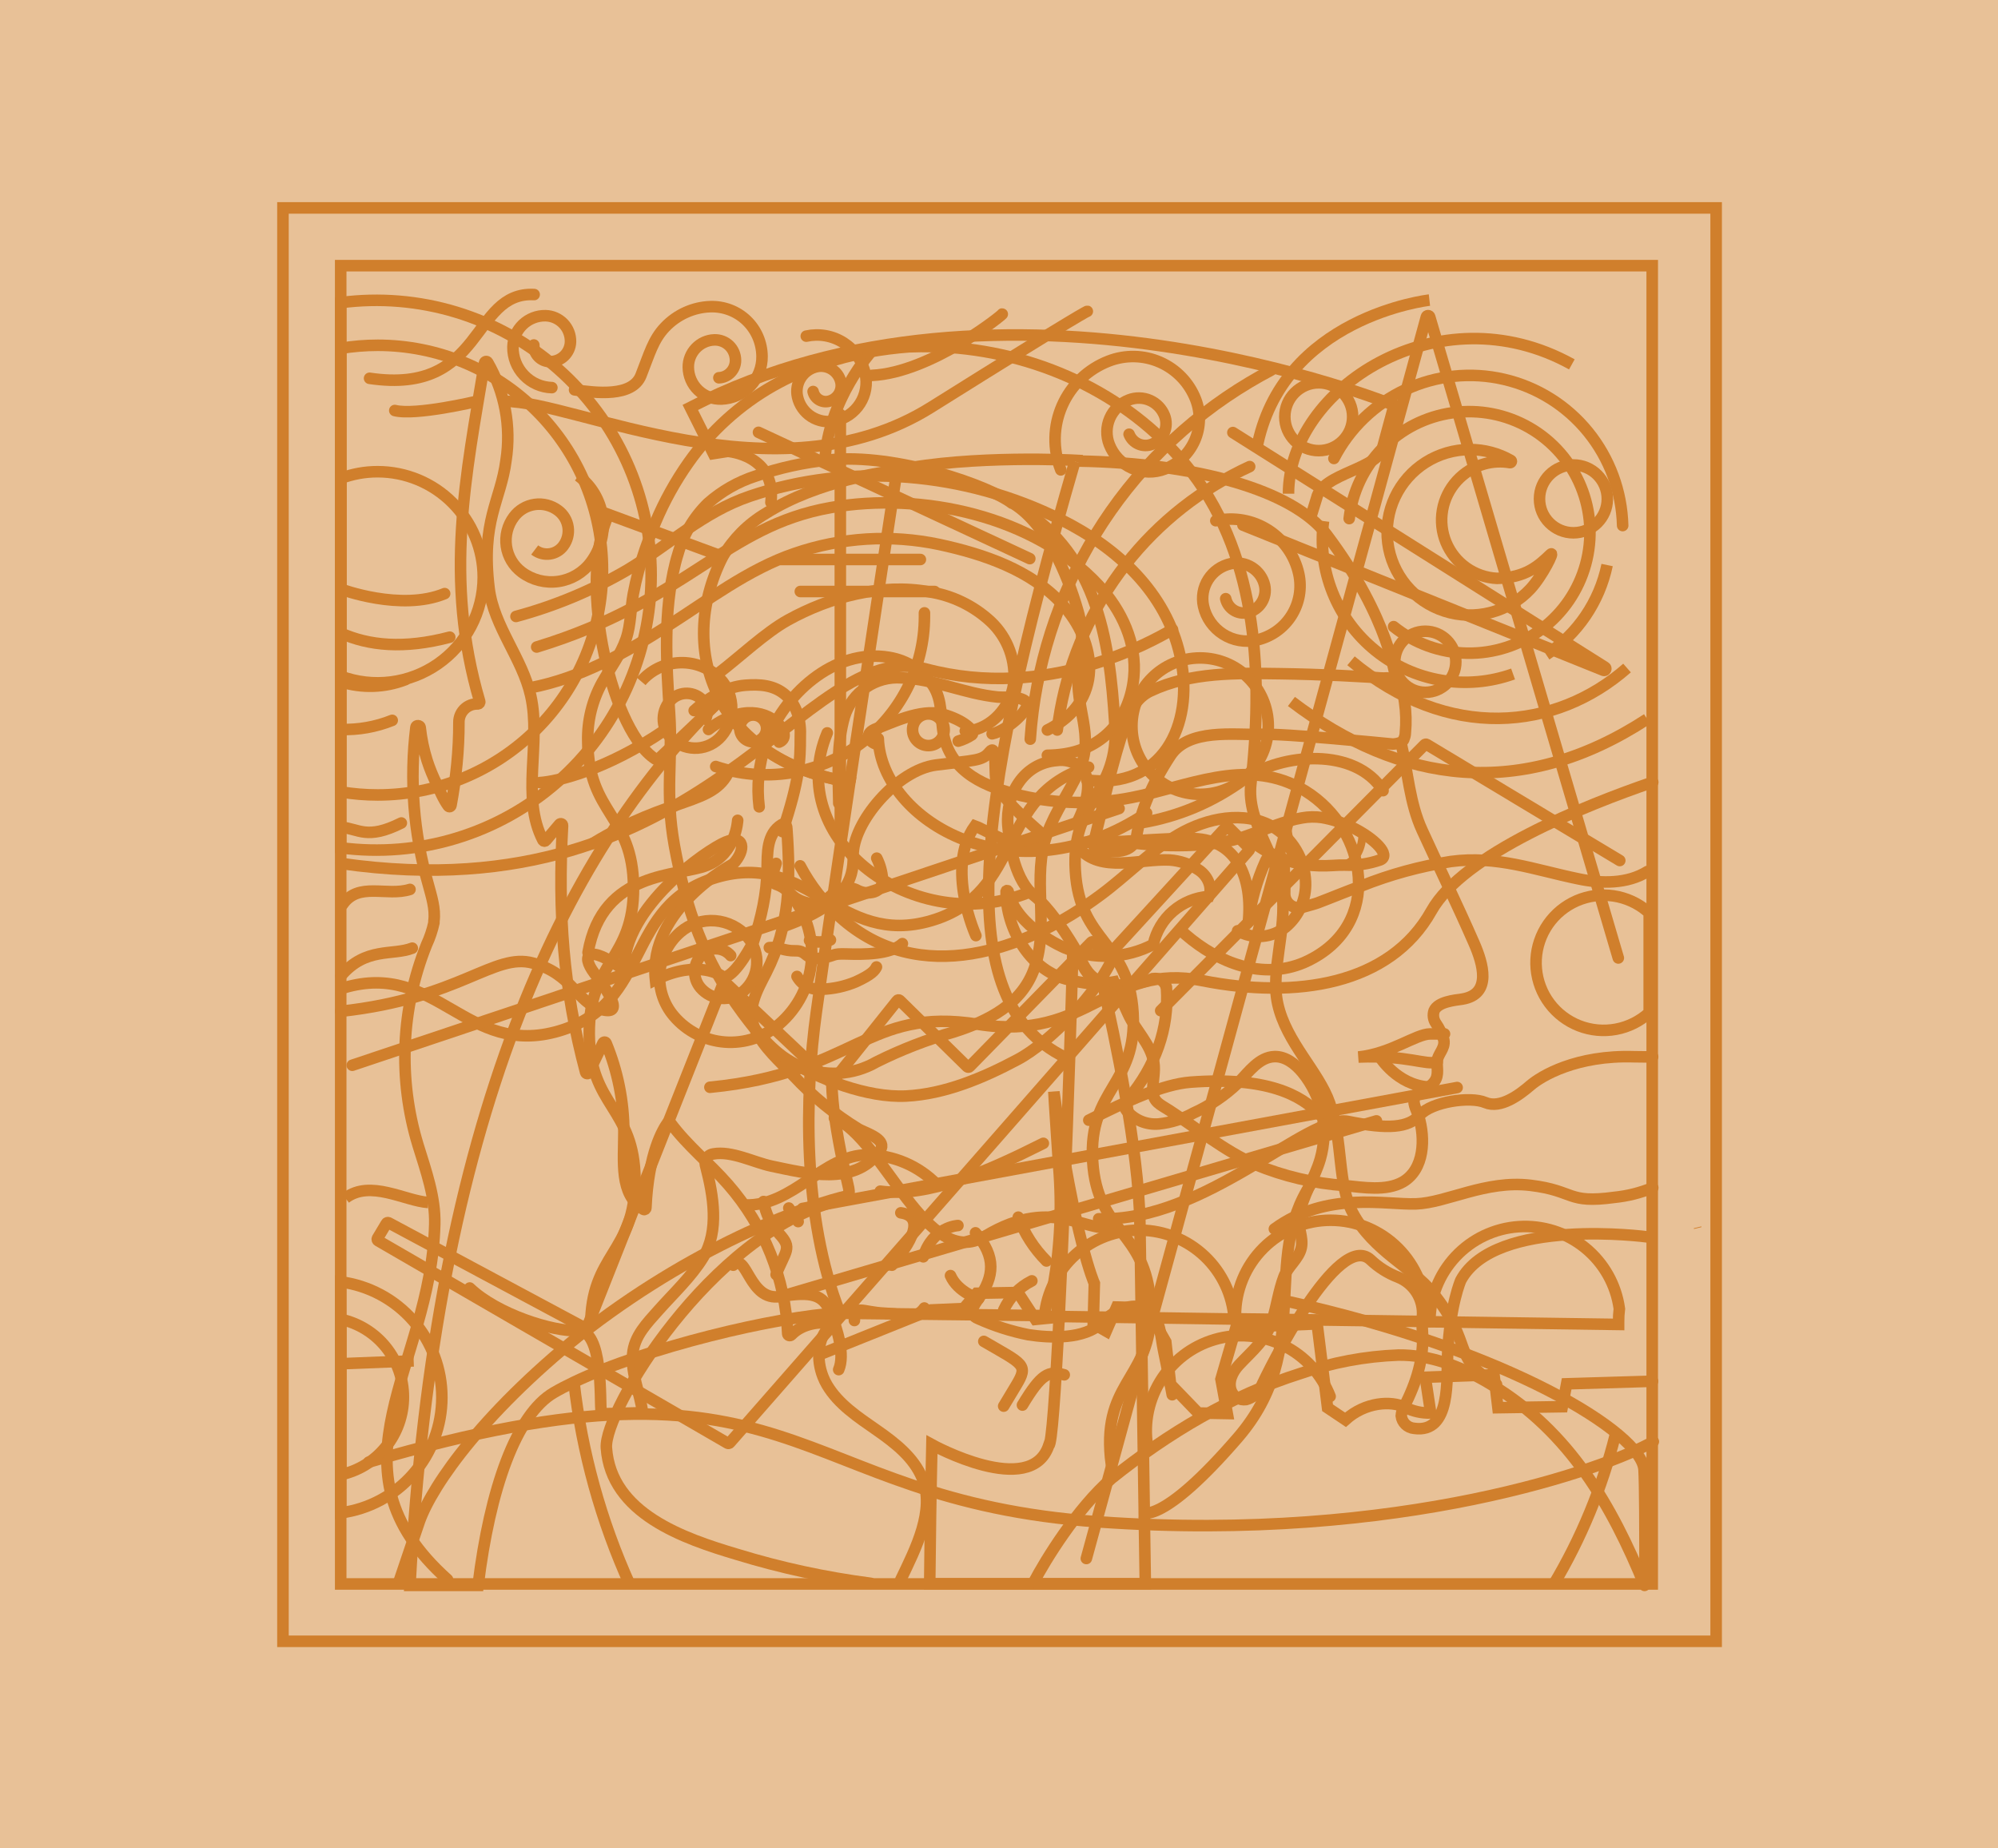 <svg width="346" height="320" viewBox="0 0 346 320" fill="none" xmlns="http://www.w3.org/2000/svg">
<rect x="0" y="0" width="346" height="320" fill="#333333" stroke="none"/>
<g id="Preloader" clip-path="url(#clip0_20:25)">
<rect width="346" height="320" fill="white"/>
<path id="background" d="M346 0H0V320H346V0Z" fill="#E8C197"/>
<path id="innerframe" d="M286.12 46H59V274.26H286.12V46Z" stroke="#D07F2C" stroke-width="2" stroke-miterlimit="10"/>
<path id="outerframe" d="M297.19 284.19V36L49 36L49 284.19H297.19Z" stroke="#D07F2C" stroke-width="2" stroke-miterlimit="10"/>
<g id="painting1">
<path id="painting1line19" d="M177.06 243.29C180.32 237.87 181.58 237.29 184.3 238.05" stroke="#D07F2C" stroke-width="2" stroke-miterlimit="10" stroke-linecap="round"/>
<path id="painting1line18" d="M170.37 232.26C177.24 236.26 178.15 236.26 175.98 239.86L173.81 243.47" stroke="#D07F2C" stroke-width="2" stroke-miterlimit="10" stroke-linecap="round"/>
<path id="painting1line17" d="M176.34 210.75C177.409 213.598 179.073 216.185 181.22 218.34" stroke="#D07F2C" stroke-width="2" stroke-miterlimit="10" stroke-linecap="round"/>
<path id="painting1line16" d="M173.81 226.84C174.804 224.641 176.528 222.853 178.69 221.78" stroke="#D07F2C" stroke-width="2" stroke-miterlimit="10" stroke-linecap="round"/>
<path id="painting1line15" d="M168.93 213.46C172.54 217.62 172.18 221.05 169.47 224.85C168.64 226.01 167.55 227.59 169.39 228.32C172.176 229.574 175.094 230.51 178.09 231.11C181.81 231.68 187.86 231.96 190.8 229.01C193.34 226.48 196.59 225.39 198.8 226.84C201.01 228.29 200.97 231.36 201.51 233.89C202.05 236.42 203 241.5 203 241.5" stroke="#D07F2C" stroke-width="2" stroke-miterlimit="10" stroke-linecap="round"/>
<path id="painting1line14" d="M164.6 220.87C165.86 223.77 169.48 224.87 169.48 224.87" stroke="#D07F2C" stroke-width="2" stroke-miterlimit="10" stroke-linecap="round"/>
<path id="painting1line13" d="M159.89 217.62C161.52 212.38 165.89 212.2 165.89 212.2" stroke="#D07F2C" stroke-width="2" stroke-miterlimit="10" stroke-linecap="round"/>
<path id="painting1line12" d="M154.46 219.07C158.98 213.82 159.5 210.5 156 210" stroke="#D07F2C" stroke-width="2" stroke-miterlimit="10" stroke-linecap="round"/>
<path id="painting1line10" d="M147.96 228.65C147.96 225.76 149.22 227.2 153.2 227.38C157.18 227.56 158.62 228.47 160.07 226.48" stroke="#D07F2C" stroke-width="2" stroke-miterlimit="10" stroke-linecap="round"/>
<path id="painting1line9" d="M136.6 209.17L138.22 211.52" stroke="#D07F2C" stroke-width="2" stroke-miterlimit="10" stroke-linecap="round"/>
<path id="painting1line8" d="M134.4 220.69C136.02 216.53 137.29 216.17 134.94 213.64C133.517 212.073 132.576 210.129 132.23 208.04" stroke="#D07F2C" stroke-width="2" stroke-miterlimit="10" stroke-linecap="round"/>
<path id="painting1line7" d="M126.98 219.07C129.33 216.72 129.7 225.39 135.12 224.49C140.54 223.59 142.53 224.13 143.8 227.2C145.07 230.27 146.33 234.61 145.24 237.15" stroke="#D07F2C" stroke-width="2" stroke-miterlimit="10" stroke-linecap="round"/>
<path id="painting1line6" d="M285.29 214.17C285.29 214.17 258.93 210.62 252.97 221.68C252.97 221.68 251.11 225.87 250.69 234.44C250.49 238.59 251.39 248.27 244.88 247.32C244.319 247.269 243.792 247.026 243.387 246.633C242.983 246.24 242.726 245.72 242.66 245.16C242.694 244.608 242.862 244.072 243.15 243.6C245.27 239.42 246.63 235.26 246.33 230.6C246.27 229.711 246.27 228.819 246.33 227.93C246.447 226.498 246.1 225.067 245.343 223.846C244.585 222.626 243.455 221.681 242.12 221.15C240.353 220.471 238.735 219.451 237.36 218.15C231.79 212.89 219.68 237.15 218.29 240.34C218.03 240.827 217.673 241.255 217.242 241.599C216.81 241.943 216.313 242.195 215.78 242.34C215.242 242.413 214.694 242.302 214.228 242.024C213.761 241.746 213.402 241.318 213.21 240.81C212.62 239.25 213.43 237.56 214.54 236.36C216.85 233.88 219.3 232 220.34 228.56C221.1 226.08 221.43 223.49 222.34 221.07C223.03 219.28 224.93 217.94 225.34 216.07C225.75 214.2 224.66 212.51 224.97 210.62C225.54 207.05 227.63 204.13 228.63 200.71C229.366 198.147 229.471 195.444 228.934 192.831C228.398 190.219 227.237 187.776 225.55 185.71C224.32 184.23 222.63 182.89 220.71 182.95C218.07 183.03 216.29 185.56 214.45 187.46C212.184 189.65 209.555 191.43 206.68 192.72C204.826 193.745 202.786 194.387 200.68 194.61C199.63 194.707 198.572 194.547 197.598 194.143C196.623 193.738 195.763 193.102 195.09 192.29C194.938 192.1 194.832 191.878 194.78 191.64C194.782 191.369 194.841 191.102 194.953 190.856C195.065 190.609 195.228 190.389 195.43 190.21C200.028 184.698 202.498 178.161 202 171M285.31 150.89C281.82 153.07 277.31 153.02 273.31 152.17C265.71 150.6 259.19 148.1 251.24 149.17C245.923 149.997 240.717 151.422 235.72 153.42C233.22 154.32 230.73 155.37 228.22 156.32C227.75 156.5 226.73 156.77 225.6 157.09C225.23 157.2 224.839 157.22 224.46 157.149C224.081 157.078 223.724 156.917 223.419 156.681C223.114 156.444 222.87 156.138 222.707 155.789C222.543 155.439 222.466 155.056 222.48 154.67C222.54 153.24 222.39 151.74 222.39 150.32C222.38 149.3 222.1 148.07 220.97 147.94C220.584 147.921 220.202 148.024 219.877 148.234C219.552 148.444 219.302 148.75 219.16 149.11C217.625 152.501 216.613 156.105 216.16 159.8C217 151.98 214.13 145.42 206.75 145.2C201.24 145.03 193.34 146.03 187.34 145.83C187.221 145.821 187.101 145.848 186.997 145.908C186.893 145.967 186.81 146.057 186.757 146.164C186.704 146.272 186.685 146.393 186.702 146.511C186.718 146.63 186.77 146.741 186.85 146.83C190.56 151.24 197.46 148.65 202.56 148.91C204.311 149.03 206.002 149.598 207.47 150.56C209.03 151.51 210.06 153.55 209.33 155.22C207.044 155.378 204.872 156.273 203.139 157.772C201.406 159.271 200.206 161.291 199.72 163.53C197.366 164.758 194.769 165.448 192.116 165.55C189.464 165.652 186.821 165.163 184.38 164.12C184.38 164.12 176.01 160.62 174.58 154.33C174.571 154.291 174.548 154.256 174.516 154.231C174.485 154.206 174.445 154.192 174.405 154.192C174.365 154.192 174.325 154.206 174.294 154.231C174.262 154.256 174.24 154.291 174.23 154.33C174.17 160.69 178.282 167.804 184.5 169.5C190 171 196.72 170.863 199.5 169.5" stroke="#D07F2C" stroke-width="2" stroke-miterlimit="10" stroke-linecap="round"/>
<path id="painting1line5" d="M199.5 169.5C201.1 169.1 201.833 170.333 202 171" stroke="#D07F2C" stroke-width="2"/>
<path id="painting1line4" d="M136.04 160.29C146.4 156.54 147.87 152.29 147.75 148.18C147.58 142.48 155.35 133.32 162.09 132.46C168.83 131.6 170.09 131.78 171.35 130.22C172.61 128.66 172.19 132.73 172.46 135.22C172.73 137.71 178.85 143 180.06 144.04C181.27 145.08 180.41 147.15 177.47 146.63C174.53 146.11 169.87 143.35 168.83 143C163.65 150.26 169 162 169 162" stroke="#D07F2C" stroke-width="2" stroke-miterlimit="10" stroke-linecap="round"/>
<path id="painting1line3" d="M81.34 223.02C86.08 227.56 95.74 230.6 100.09 230.41C104.44 230.22 103.89 242.34 104.09 244.8L111.28 244.61C110.86 241.26 109.28 237.91 109.56 234.48C109.83 231.31 112.04 229.12 114.03 226.87C116.61 223.97 119.75 221.04 121.77 217.72C124.59 213.08 123.52 207 122.24 202.04C122.135 201.718 122.098 201.377 122.13 201.04C122.215 200.718 122.394 200.429 122.643 200.209C122.892 199.988 123.2 199.846 123.53 199.8C126.71 199.23 130.53 201.26 133.59 201.91C139.68 203.18 147.9 205.35 152.23 199.47C152.459 199.205 152.614 198.884 152.68 198.54C152.84 197.01 149.75 196.1 148.68 195.49C144.537 192.954 140.759 189.865 137.45 186.31C135.07 183.81 132.22 181.4 130.76 178.2C129.18 174.74 131.14 171.44 132.69 168.4C136.82 160.31 136.91 152.31 136.26 143.45C136.26 143.11 136.13 142.68 135.79 142.64C135.644 142.645 135.502 142.69 135.38 142.77C132.72 144.39 132.9 147.77 132.84 150.46C132.783 154.777 131.829 158.892 130.5 163C129.5 165 126.5 170 125 169C125 169 121 166 113.5 169.66C112.18 157.35 126.98 149.58 126.98 149.58C129.26 147.12 128.88 144.46 125.66 145.79C122.44 147.12 108.04 156.95 108.04 167.95C101.93 163.4 100.47 165.27 102.93 168.52C105.39 171.77 108.24 175.95 104.07 174.77C99.9 173.59 99.15 168.66 92.33 166.77C85.51 164.88 79.83 172.83 59 175.11" stroke="#D07F2C" stroke-width="2" stroke-miterlimit="10" stroke-linecap="round"/>
<path id="painting1line2" d="M59.12 149.52C122.75 158.61 139.04 110.13 160.25 115.81C181.46 121.49 199.5 111 203.05 109" stroke="#D07F2C" stroke-width="2" stroke-miterlimit="10" stroke-linecap="round"/>
<path id="painting1line1" d="M63.85 253.17C139.42 231.02 135.36 259.67 190.36 263.52C242.78 267.2 278.63 254.05 286.31 249.61" stroke="#D07F2C" stroke-width="2" stroke-miterlimit="10" stroke-linecap="round"/>
</g>
<g id="painting2">
<path id="painting2line24" d="M223 225.344C261.14 233.774 284.32 248.134 284.7 254.464C284.85 256.814 284.88 265.064 284.87 274.464" stroke="#D07F2C" stroke-width="2" stroke-miterlimit="10"/>
<path id="painting2line23" d="M186.5 142.5C188 139.5 189.54 134.984 187.06 132.784C186.502 132.339 185.86 132.013 185.173 131.824C184.485 131.635 183.766 131.587 183.06 131.684C177.25 132.124 174.13 137.504 174.53 142.914C174.81 146.704 175.93 152.634 179.15 155.144C181.5 156.984 184.3 161.144 185.89 163.784C186.47 164.784 186.89 165.524 187.08 165.934C187.64 167.154 188.67 169.524 191 170.014C191.63 170.139 192.279 170.139 192.91 170.014C193.66 171.894 194.52 173.714 195.36 175.564C196.66 178.444 199.24 180.704 199.8 183.914C200.08 185.504 199.59 187.244 199.64 188.854C199.7 190.854 200.88 191.204 202.46 192.234C207.37 195.424 212.01 199.234 217.36 201.624C222.315 203.677 227.569 204.913 232.92 205.284C236.09 205.604 240.02 206.284 242.92 204.664C246.72 202.464 246.82 197.084 245.69 193.334C245.42 192.464 244.69 191.224 244.9 190.334C245.29 188.574 246.98 188.744 248.03 187.714C249.26 186.504 248.86 185.344 248.87 183.924C248.88 182.504 250.32 181.634 250.03 180.044C249.723 179.016 249.253 178.044 248.64 177.164C248.429 176.848 248.293 176.489 248.243 176.112C248.192 175.736 248.229 175.354 248.35 174.994C249.03 173.464 251.84 173.194 253.24 172.994C258.45 172.134 256.77 166.754 255.29 163.354C252.42 156.784 249.29 150.354 246.29 143.794C244.1 139.054 243.82 133.724 242.64 128.694" stroke="#D07F2C" stroke-width="2" stroke-miterlimit="10" stroke-linecap="round"/>
<path id="painting2line22" d="M243.14 127.894C243.283 127.579 243.362 127.239 243.37 126.894C243.538 125.111 243.491 123.315 243.23 121.544C243.05 120.284 242.84 118.544 241.68 117.744C241.039 117.44 240.325 117.323 239.62 117.404C238.79 117.404 237.96 117.284 237.13 117.234C235.44 117.134 233.75 117.044 232.05 116.964C228.62 116.814 225.18 116.704 221.74 116.654C214.11 116.554 206.26 116.334 199.23 119.654C196.83 120.774 195.63 123.144 194.82 125.534C192.65 131.914 191.24 138.534 189.61 145.094C189.61 145.094 189.15 147.094 189.85 147.364C189.85 147.364 189.32 147.424 193.05 147.424C196.78 147.424 196.84 144.744 196.84 144.744C197.54 140.374 199.41 135.884 202.67 130.874C205.82 126.034 213.8 127.314 218.17 127.144C222.54 126.974 239.86 128.714 241.17 128.834C243.12 128.744 243.14 127.894 243.14 127.894Z" stroke="#D07F2C" stroke-width="2" stroke-miterlimit="10"/>
<path id="painting2line21" d="M216.06 145.054C218.825 147.499 222.226 149.111 225.87 149.704C227.528 149.914 229.202 149.965 230.87 149.854C231.55 149.794 232.21 149.794 232.87 149.794C234.966 149.887 237.06 149.578 239.04 148.884C240.87 148.104 238.17 145.204 234.04 143.204C232.423 142.425 230.707 141.873 228.94 141.564C227.784 141.394 226.609 141.414 225.46 141.624C222.52 142.104 219.36 143.534 215.72 144.784C209.944 146.957 200.5 146.5 196.5 146" stroke="#D07F2C" stroke-width="2" stroke-miterlimit="10" stroke-linecap="round"/>
<path id="painting2line20" d="M198.34 274.23H161C161.07 266.67 161.19 258.59 161.38 250.14C161.38 250.14 178.49 259.56 181.62 250.27C182.62 250.33 184.22 213.11 185.21 183.6C185.45 176.39 185.65 169.6 185.81 164C186.39 165 186.81 165.74 187 166.14C187.56 167.36 188.58 169.71 190.92 170.2C193.03 179.41 197.21 199.2 197.4 211.73L198.15 261.47V261.84L198.34 274.23Z" stroke="#D07F2C" stroke-width="2" stroke-miterlimit="10"/>
<path id="painting2line19" d="M250.15 179.024H247.68C245.21 179.024 240.95 182.424 235.24 183.024C243.93 182.684 246.78 184.484 248.89 183.884" stroke="#D07F2C" stroke-width="2" stroke-miterlimit="10" stroke-linecap="round"/>
<path id="painting2line18" d="M247.39 188.214C241.94 187.874 238.95 183.024 238.95 183.024" stroke="#D07F2C" stroke-width="2" stroke-miterlimit="10"/>
<path id="painting2line17" d="M232.95 149.704C234.55 148.984 235.8 147.484 235.95 144.504" stroke="#D07F2C" stroke-width="1.37" stroke-miterlimit="10"/>
<path id="painting2line16" d="M222.6 142.534C222.68 145.394 223.67 148.434 225.54 149.634" stroke="#D07F2C" stroke-width="2" stroke-miterlimit="10"/>
<path id="painting2line15" d="M185.32 183.474C164.83 174.474 168.02 142.394 186.14 79.904" stroke="#D07F2C" stroke-width="2" stroke-miterlimit="10"/>
<path id="painting2line14" d="M147.18 135.404C150.71 111.784 154.39 87.674 155.18 82.454" stroke="#D07F2C" stroke-width="2" stroke-miterlimit="10"/>
<path id="painting2line13" d="M155.19 82.454C155.25 82.104 155.29 81.834 155.32 81.664V81.564V81.414C168.32 78.734 186.18 79.694 186.18 79.694L186.11 79.904" stroke="#D07F2C" stroke-width="2" stroke-miterlimit="10"/>
<path id="painting2line12" d="M186.85 79.834C207.15 80.204 223.85 84.834 229.71 92.534C240.82 107.284 241.71 117.754 241.71 117.754" stroke="#D07F2C" stroke-width="2" stroke-miterlimit="10"/>
<path id="painting2line11" d="M155.27 82.454L155.39 81.664V81.564V81.414C155.39 81.414 143.65 82.694 134.47 87.804C133.82 88.154 133.19 88.534 132.57 88.924C129.518 90.736 126.976 93.292 125.18 96.354C125.04 96.614 124.91 96.874 124.78 97.144C120.83 105.504 120.94 114.244 124.78 121.244C128.63 128.314 136.25 133.714 147.25 135.404" stroke="#D07F2C" stroke-width="2" stroke-miterlimit="10"/>
<path id="painting2line10" d="M133.5 87C134.5 78.76 126.03 78.154 126.03 78.154L123.54 78.544L119.54 70.544C173.96 42.544 241.42 70.164 241.42 70.164L239.5 77.254C239.12 81.254 228.96 81.844 228 86.254L227 89.5" stroke="#D07F2C" stroke-width="2" stroke-miterlimit="10" stroke-linecap="round"/>
<path id="painting2line9" d="M125.09 96.344L105.39 89.084C99.83 101.154 106.15 127.404 113.82 131.624L124.05 121.914" stroke="#D07F2C" stroke-width="2" stroke-miterlimit="10" stroke-linecap="round"/>
<path id="painting2line8" d="M124.89 121.084L124.72 121.254" stroke="#D07F2C" stroke-width="1.37" stroke-miterlimit="10"/>
<path id="painting2line7" d="M145.46 227.334C134.33 227.944 111.86 233.334 99.35 239.334C98.09 239.934 96.94 240.534 95.91 241.134C89.39 244.924 84.83 257.864 82.79 274.504H71C75.19 194.134 97.55 147.784 124 121.914L124.71 121.244C128.56 128.314 136.16 133.714 147.18 135.404C144.9 150.654 142.69 165.694 141.36 175.314C139.39 189.524 138.89 210.624 145.46 227.334Z" stroke="#D07F2C" stroke-width="2" stroke-miterlimit="10"/>
<path id="painting2line6" d="M124.71 121.234L124 121.914" stroke="#D07F2C" stroke-width="1.37" stroke-miterlimit="10"/>
<path id="painting2line5" d="M145.99 227.314H145.46" stroke="#D07F2C" stroke-width="1.37" stroke-miterlimit="10"/>
<path id="painting2line4" d="M227.09 204.904C218.28 218.124 227.6 233.574 214.38 248.904C201.16 264.234 197.71 261.904 197.71 261.904" stroke="#D07F2C" stroke-width="2" stroke-miterlimit="10"/>
<path id="painting2line3" d="M99.39 239.304C100.782 251.473 104.069 263.35 109.13 274.504" stroke="#D07F2C" stroke-width="2" stroke-miterlimit="10"/>
<path id="painting2line2" d="M268.96 274.504C273.8 266.41 277.425 257.65 279.72 248.504" stroke="#D07F2C" stroke-width="2" stroke-miterlimit="10"/>
<path id="painting2line1" d="M197.5 142.5C204.161 141.386 210.043 138.868 215.51 134.904C221.96 130.384 234.71 129.314 239.51 136.904" stroke="#D07F2C" stroke-width="2" stroke-miterlimit="10" stroke-linecap="round"/>
</g>
<g id="painting3">
<path id="painting3line19" d="M175.24 87.13C171.53 84.23 155.24 78.4 143.54 79.64C139.218 80.069 134.962 81.005 130.86 82.43C127.804 83.416 124.985 85.023 122.58 87.15C120.114 89.572 118.328 92.6 117.4 95.93C117.24 96.44 117.1 96.93 116.96 97.48C114.84 105.95 115.39 114.93 115.96 123.56C116.51 131.81 115.13 137.17 116.78 146.38C118.78 157.32 121.92 166.38 128.58 175.38C131.25 178.96 134.28 182.81 138.5 184.62C140.617 185.544 142.922 185.958 145.228 185.829C147.534 185.701 149.778 185.033 151.78 183.88C156.071 181.742 160.55 180.004 165.16 178.69C171.16 176.78 177.01 173.86 179.16 167.57C181.76 160.03 178.62 151.88 181.34 144.37C182.73 140.54 185.15 137.19 186.85 133.5C189.69 127.36 186.05 122.5 186.79 116.31C187.25 112.44 187.79 109.56 186.65 105.72C184.82 99.35 180.99 90.22 175.05 86.96C189.82 95.07 192.16 110.39 193.05 125.32" stroke="#D07F2C" stroke-width="2" stroke-miterlimit="10" stroke-linecap="round"/>
<path id="painting3line18" d="M120.21 123.04C122.6 120.84 125.77 118.9 129.07 118.65C131.52 118.46 134.05 118.58 136.07 120.37C138.09 122.16 138.73 125.02 138.59 127.62C138.59 131.578 138.5 135 135.5 144" stroke="#D07F2C" stroke-width="2" stroke-miterlimit="10" stroke-linecap="round"/>
<path id="painting3line17" d="M133.23 164.08C134.92 163.9 135.66 164.68 137.77 164.63C139.88 164.58 139.37 166.32 142.12 165.91C144.87 165.5 143.86 165.09 146.61 165.18C149.36 165.27 154.17 165.32 156.27 163.39" stroke="#D07F2C" stroke-width="2" stroke-miterlimit="10" stroke-linecap="round"/>
<path id="painting3line16" d="M140.19 162.84C141.372 163.219 142.648 163.187 143.81 162.75" stroke="#D07F2C" stroke-width="2" stroke-miterlimit="10" stroke-linecap="round"/>
<path id="painting3line15" d="M151.78 167.43C151.5 168 151.01 168.72 148.21 170C146.341 170.784 144.345 171.221 142.32 171.29C141.465 171.381 140.602 171.219 139.837 170.824C139.073 170.43 138.441 169.82 138.02 169.07" stroke="#D07F2C" stroke-width="2" stroke-miterlimit="10" stroke-linecap="round"/>
<path id="painting3line14" d="M151.83 148.59C152.398 149.716 152.738 150.943 152.83 152.2C152.886 152.68 152.774 153.164 152.513 153.571C152.253 153.977 151.859 154.281 151.4 154.43C150.45 154.721 149.425 154.631 148.54 154.18C147.865 153.803 147.086 153.653 146.319 153.753C145.552 153.852 144.838 154.194 144.28 154.73C142.81 156.01 141.9 157.02 139.28 156.19C136.66 155.36 136.8 153.9 134.28 153.08C132.98 152.66 134.37 149.87 134.41 149.5" stroke="#D07F2C" stroke-width="2" stroke-miterlimit="10" stroke-linecap="round"/>
<path id="painting3line13" d="M136.18 183.43C141.87 186.86 150.18 190.11 156.89 189.78C163.6 189.45 170.24 186.65 176.19 183.48C181.89 180.48 190.3 171.71 192.88 165.43" stroke="#D07F2C" stroke-width="2" stroke-miterlimit="10" stroke-linecap="round"/>
<path id="painting3line12" d="M150.77 274.15C142.943 273.136 135.216 271.463 127.67 269.15C118.42 266.4 105.82 262.1 105.01 250.7C104.55 244.29 123.01 213.7 145.01 207.91C147.66 207.21 147.12 206.53 146.66 204.34C146.66 204.34 145.36 199.1 144.59 193.63C144.292 191.619 144.109 189.592 144.04 187.56" stroke="#D07F2C" stroke-width="2" stroke-miterlimit="10" stroke-linecap="round"/>
<path id="painting3line11" d="M69 274.15C70.74 269.07 72.05 265.07 72.64 263.41C74.91 257.02 84.09 243.96 102.23 229.73M102 230C121.655 215 140.276 208.5 147 207" stroke="#D07F2C" stroke-width="2"/>
<path id="painting3line10" d="M284.79 274.51C279.14 260.7 271.84 247.94 258.36 239.8L257.36 239.2C252.69 236.52 247.65 234.58 242.17 234.63C236.376 234.843 230.646 235.922 225.17 237.83C213.23 241.6 202.27 248.17 192.52 255.97C186.504 261.194 181 270.167 179 274" stroke="#D07F2C" stroke-width="2" stroke-miterlimit="10" stroke-linecap="round"/>
<path id="painting3line9" d="M144.5 193.59C153.16 197.3 160.5 220.17 170.57 214.06C182.85 206.64 188.64 214.32 193.38 212.2" stroke="#D07F2C" stroke-width="2" stroke-miterlimit="10" stroke-linecap="round"/>
<path id="painting3line8" d="M102.3 229.68C102.23 217.02 110.04 216.98 109.97 204.31C109.9 191.64 102.11 191.69 102.04 179.02C101.97 166.35 109.78 166.32 109.71 153.65C109.64 140.98 101.85 141.03 101.78 128.36C101.695 124.794 102.561 121.27 104.29 118.15C105.71 115.65 107.47 113.37 108.42 110.62C109.28 108.11 109.18 105.42 109.67 102.84C110.171 100.182 110.87 97.564 111.76 95.01C112.3 93.45 112.893 91.903 113.54 90.37C115.065 86.748 116.976 83.302 119.24 80.09C123.089 74.629 128.099 70.087 133.91 66.79C136.529 65.317 139.277 64.085 142.12 63.11C144.823 62.186 147.59 61.464 150.4 60.95C152.716 60.529 155.053 60.229 157.4 60.05C158.06 60.05 158.71 60 159.4 60C161.06 60 162.71 60 164.4 60.14C180.51 61.26 196.4 68.77 206.4 81.82C217.98 96.97 218.7 117.52 216.62 135.75C215.85 142.43 221.34 148.48 222.04 154.41C222.85 161.15 219.98 168.06 221.27 173.83C222.76 180.54 228.37 185.52 230.27 191.02C232.62 197.63 231.57 205.02 234.27 210.02C237.75 216.54 244.68 219.58 248.01 223.71C255.59 233.11 251.01 234.89 259.16 239.71" stroke="#D07F2C" stroke-width="2" stroke-miterlimit="10" stroke-linecap="round"/>
<path id="painting3line7" d="M193.11 125.14C193.86 137.69 185.47 138.22 186.22 150.78C186.97 163.34 195.47 162.83 196.22 175.39C196.97 187.95 188.47 188.45 189.22 201.01C189.97 213.57 198.47 213.01 199.22 225.61C199.97 238.21 191.48 238.68 192.22 251.23C192.295 252.706 192.519 254.17 192.89 255.6" stroke="#D07F2C" stroke-width="2" stroke-miterlimit="10" stroke-linecap="round"/>
<path id="painting3line6" d="M142.85 79.78C143.4 69.19 150.96 60.78 150.96 60.78" stroke="#D07F2C" stroke-width="2" stroke-miterlimit="10"/>
<path id="painting3line5" d="M171.81 127.06C174.5 126.5 178.86 122.48 177.67 121.47C176.48 120.46 174.07 120.82 172.76 120.69C167.06 120.13 161.76 117.55 156.08 117.37C153.928 117.217 151.787 117.794 150.003 119.008C148.219 120.222 146.897 122.002 146.25 124.06C144.89 128.76 145.14 134.06 145.25 138.87V139.09" stroke="#D07F2C" stroke-width="2" stroke-miterlimit="10" stroke-linecap="round"/>
<path id="painting3line4" d="M151.55 128.78C150.45 128.33 149.55 126.95 151.83 126.13C154.11 125.31 159.43 122.64 163.19 123.65C166.95 124.66 168.96 126.65 168.32 127.23C167.585 127.712 166.783 128.083 165.94 128.33" stroke="#D07F2C" stroke-width="2" stroke-miterlimit="10" stroke-linecap="round"/>
<path id="painting3line3" d="M160.77 129.1C162.283 129.1 163.51 127.873 163.51 126.36C163.51 124.847 162.283 123.62 160.77 123.62C159.257 123.62 158.03 124.847 158.03 126.36C158.03 127.873 159.257 129.1 160.77 129.1Z" stroke="#D07F2C" stroke-width="2" stroke-miterlimit="10"/>
<path id="painting3line2" d="M130.43 128.45C131.711 128.45 132.75 127.411 132.75 126.13C132.75 124.849 131.711 123.81 130.43 123.81C129.149 123.81 128.11 124.849 128.11 126.13C128.11 127.411 129.149 128.45 130.43 128.45Z" stroke="#D07F2C" stroke-width="2" stroke-miterlimit="10"/>
<path id="painting3line1" d="M122.69 126.31C128.46 121.82 133 123.38 134.92 125.48C136 126.661 136.16 128.02 134.92 128.5" stroke="#D07F2C" stroke-width="2" stroke-miterlimit="10" stroke-linecap="round"/>
</g>
<g id="Painting4">
<path id="painting4line49" d="M77.5 273.5C55.613 253.902 74.662 236.932 75.287 211.981C75.406 207.273 73.78 202.772 72.392 198.272C68.917 186.876 69.438 174.636 73.869 163.577C74.435 162.36 74.864 161.083 75.148 159.771C75.153 159.675 75.153 159.579 75.148 159.483C75.425 157.332 74.712 155.191 74.156 153.109C71.614 144.266 70.895 135.013 72.027 125.908C72.073 125.541 72.727 125.579 72.766 125.947C72.974 127.896 73.376 129.823 73.968 131.698C74.427 133.112 74.99 134.491 75.653 135.822C75.949 136.43 76.763 138.418 77.633 139.571C77.778 139.763 78.061 139.681 78.105 139.445C78.983 134.736 79.488 129.858 79.47 125.076C79.463 124.608 79.56 124.144 79.755 123.719C79.95 123.293 80.237 122.917 80.596 122.616C80.955 122.316 81.377 122.1 81.83 121.984C82.123 121.909 82.423 121.876 82.723 121.887C82.948 121.895 83.138 121.68 83.074 121.463C76.839 100.298 80.696 82.172 83.909 62.839C83.954 62.566 84.311 62.496 84.45 62.735C87.417 67.858 88.544 73.851 87.628 79.715C86.716 86.744 83.256 90.124 84.704 101.89C85.526 108.502 90.453 113.964 91.91 120.477C93.752 128.721 90.162 138.048 94.024 145.491C94.12 145.677 94.374 145.703 94.51 145.543L96.891 142.732C97.077 142.512 97.437 142.657 97.421 142.945C96.61 158.026 97.518 171.095 101.414 185.677C101.486 185.945 101.852 185.98 101.972 185.729L104.423 180.607C104.534 180.375 104.866 180.381 104.964 180.619C106.984 185.502 108.029 190.734 108.038 196.022C108.038 201.161 107.219 206.766 111.417 209.399C111.606 209.517 111.845 209.376 111.854 209.154C112.275 199.606 114.853 195.443 115.641 194.383C115.754 194.231 115.972 194.243 116.084 194.396C118.971 198.328 122.888 201.427 126.079 205.092C132.377 212.287 136.017 221.414 136.411 230.95C136.423 231.238 136.817 231.366 137.017 231.158C139.102 228.988 142.22 228.946 143.569 229.046C143.827 229.065 143.916 229.38 143.733 229.563C141.547 231.743 141.34 235.38 142.515 238.369C142.705 238.859 142.933 239.333 143.199 239.786C145.181 243.147 148.591 245.377 151.793 247.608C154.995 249.838 158.256 252.366 159.723 255.984C161.954 261.525 158.597 268.107 156 273.5" stroke="#D07F2C" stroke-width="2" stroke-miterlimit="10" stroke-linecap="round"/>
<path id="painting4line48" d="M129.043 208.641C137.34 208.888 142.624 199.957 150.177 199.957C152.43 199.978 154.657 200.445 156.729 201.329C158.801 202.214 160.677 203.499 162.251 205.112" stroke="#D07F2C" stroke-width="2" stroke-miterlimit="10" stroke-linecap="round"/>
<path id="painting4line47" d="M188.55 193.96C195.251 190.58 201.436 187.745 206.155 187.378C219.368 186.386 225.366 189.598 228.508 192.998" stroke="#D07F2C" stroke-width="2" stroke-miterlimit="10" stroke-linecap="round"/>
<path id="painting4line46" d="M152.438 206.252C160.725 207.382 170.915 202.871 180.679 197.965" stroke="#D07F2C" stroke-width="2" stroke-miterlimit="10" stroke-linecap="round"/>
<path id="painting4line45" d="M136.656 154.547C138.043 156.156 139.099 158.023 139.762 160.041C140.426 162.059 140.685 164.188 140.523 166.307C140.362 168.425 139.784 170.49 138.823 172.385C137.862 174.279 136.536 175.965 134.922 177.346C133.636 178.454 132.145 179.297 130.533 179.827C128.921 180.357 127.22 180.564 125.529 180.435C123.837 180.306 122.187 179.844 120.674 179.076C119.161 178.308 117.814 177.248 116.712 175.958C114.929 173.88 114.044 171.178 114.252 168.447C114.46 165.717 115.744 163.181 117.822 161.396C119.486 159.969 121.649 159.261 123.836 159.428C126.022 159.596 128.052 160.624 129.48 162.289C130.617 163.62 131.181 165.349 131.047 167.095C130.913 168.841 130.093 170.464 128.766 171.607C127.702 172.518 126.319 172.971 124.922 172.865C123.524 172.759 122.226 172.103 121.311 171.042C120.584 170.192 120.224 169.088 120.31 167.973C120.395 166.858 120.919 165.823 121.767 165.094C122.105 164.805 122.495 164.585 122.917 164.447C123.339 164.309 123.785 164.255 124.227 164.289C124.67 164.323 125.102 164.444 125.498 164.645C125.894 164.846 126.247 165.123 126.535 165.461" stroke="#D07F2C" stroke-width="2" stroke-miterlimit="10" stroke-linecap="round"/>
<path id="painting4line44" d="M124.5 116.5C127.979 113.853 132.602 109.483 136.458 107.362C143.714 103.347 152.616 100.968 160.903 102.475C164.889 103.088 168.6 104.88 171.559 107.62C173.027 109.001 174.15 110.707 174.838 112.6C175.527 114.494 175.762 116.523 175.524 118.524C174.92 122.489 171.718 126.067 167.743 126.573H167.158" stroke="#D07F2C" stroke-width="2" stroke-miterlimit="10" stroke-linecap="round"/>
<path id="painting4line43" d="M111.032 117.979C111.828 117.052 112.798 116.292 113.888 115.74C114.978 115.189 116.166 114.858 117.384 114.766C118.602 114.674 119.826 114.823 120.986 115.204C122.147 115.585 123.22 116.191 124.147 116.987C125.638 118.28 126.555 120.112 126.696 122.08C126.838 124.049 126.191 125.993 124.9 127.485C124.389 128.076 123.766 128.561 123.067 128.912C122.368 129.263 121.607 129.472 120.827 129.528C120.047 129.584 119.264 129.486 118.522 129.239C117.78 128.992 117.095 128.602 116.504 128.09C115.55 127.261 114.965 126.088 114.876 124.828C114.786 123.568 115.201 122.324 116.028 121.369C116.355 120.99 116.754 120.68 117.201 120.456C117.648 120.232 118.135 120.098 118.634 120.062C119.133 120.026 119.634 120.089 120.109 120.247C120.584 120.405 121.023 120.654 121.401 120.982C122.011 121.512 122.386 122.263 122.444 123.07C122.502 123.876 122.237 124.673 121.708 125.284" stroke="#D07F2C" stroke-width="2" stroke-miterlimit="10"/>
<path id="painting4line42" d="M115 126.5C105 133.3 96.5 135.333 93.5 135.5" stroke="#D07F2C" stroke-width="2" stroke-linecap="round"/>
<path id="painting4line41" d="M122.937 188.26C148.225 185.811 150.108 174.293 169.359 177.356C188.609 180.419 191.999 166.601 208.226 169.802C224.454 173.004 240.691 170.566 247.877 157.729C253.419 147.816 274.711 139.37 286.21 135.435" stroke="#D07F2C" stroke-width="2" stroke-miterlimit="10" stroke-linecap="round"/>
<path id="painting4line40" d="M100.168 82.392C102.434 84.09 103.933 86.618 104.336 89.421C104.739 92.224 104.014 95.072 102.319 97.34C100.96 99.154 98.936 100.354 96.693 100.678C94.45 101.001 92.17 100.421 90.354 99.065C89.636 98.527 89.031 97.853 88.573 97.081C88.115 96.309 87.815 95.454 87.688 94.566C87.561 93.677 87.61 92.773 87.833 91.903C88.055 91.034 88.447 90.217 88.986 89.499C89.416 88.92 89.957 88.431 90.576 88.062C91.197 87.692 91.883 87.45 92.598 87.347C93.312 87.245 94.04 87.285 94.738 87.466C95.437 87.646 96.093 87.963 96.668 88.399C97.596 89.093 98.21 90.128 98.375 91.274C98.541 92.421 98.244 93.587 97.551 94.515C97.274 94.89 96.925 95.206 96.526 95.445C96.126 95.684 95.683 95.841 95.222 95.907C94.76 95.974 94.291 95.948 93.84 95.832C93.389 95.715 92.965 95.51 92.594 95.229" stroke="#D07F2C" stroke-width="2" stroke-miterlimit="10"/>
<path id="painting4line39" d="M183.702 81.361C183.008 79.581 182.672 77.681 182.713 75.771C182.753 73.861 183.17 71.978 183.938 70.229C184.707 68.48 185.813 66.899 187.192 65.578C188.572 64.256 190.199 63.219 191.979 62.527C194.857 61.406 198.062 61.474 200.889 62.716C203.716 63.958 205.935 66.272 207.057 69.148C207.95 71.451 207.892 74.015 206.895 76.275C205.899 78.535 204.046 80.308 201.743 81.202C200.832 81.558 199.859 81.73 198.88 81.709C197.902 81.689 196.937 81.475 196.041 81.081C195.145 80.687 194.336 80.12 193.659 79.413C192.983 78.706 192.452 77.872 192.098 76.96C191.813 76.231 191.675 75.453 191.691 74.67C191.707 73.888 191.878 73.116 192.193 72.4C192.508 71.683 192.961 71.036 193.526 70.495C194.092 69.954 194.759 69.53 195.489 69.248C196.072 69.02 196.695 68.91 197.322 68.923C197.948 68.937 198.566 69.073 199.139 69.326C199.713 69.578 200.231 69.941 200.664 70.393C201.097 70.846 201.437 71.38 201.664 71.964C201.848 72.431 201.938 72.931 201.929 73.434C201.919 73.937 201.811 74.433 201.609 74.893C201.407 75.354 201.116 75.77 200.753 76.118C200.39 76.466 199.962 76.738 199.493 76.92C199.119 77.067 198.72 77.139 198.317 77.132C197.915 77.125 197.519 77.038 197.15 76.877C196.782 76.715 196.449 76.483 196.17 76.193C195.892 75.903 195.674 75.56 195.528 75.185" stroke="#D07F2C" stroke-width="2" stroke-miterlimit="10" stroke-linecap="round"/>
<path id="painting4line38" d="M210.546 90.163C213.668 89.476 216.935 90.057 219.629 91.778C222.322 93.5 224.222 96.221 224.91 99.343C225.462 101.835 225.003 104.444 223.633 106.598C222.264 108.752 220.095 110.275 217.604 110.831C215.607 111.271 213.518 110.9 211.794 109.8C210.071 108.699 208.856 106.96 208.415 104.963C208.239 104.172 208.222 103.353 208.363 102.555C208.505 101.757 208.802 100.994 209.239 100.311C209.675 99.628 210.242 99.037 210.907 98.574C211.572 98.11 212.322 97.782 213.113 97.608C214.392 97.33 215.729 97.569 216.832 98.273C217.935 98.977 218.715 100.088 219.002 101.365C219.224 102.383 219.037 103.448 218.48 104.329C217.924 105.21 217.043 105.837 216.028 106.073C215.209 106.253 214.352 106.101 213.646 105.649C212.939 105.197 212.441 104.483 212.261 103.665" stroke="#D07F2C" stroke-width="2" stroke-miterlimit="10" stroke-linecap="round"/>
<path id="painting4line37" d="M139.629 58.201C140.728 57.959 141.863 57.935 142.97 58.132C144.078 58.328 145.135 58.741 146.083 59.347C147.031 59.953 147.85 60.739 148.494 61.662C149.138 62.584 149.594 63.625 149.836 64.723C150.032 65.601 150.053 66.509 149.896 67.395C149.74 68.281 149.41 69.127 148.925 69.884C148.44 70.642 147.81 71.296 147.071 71.808C146.333 72.321 145.5 72.682 144.621 72.871C143.919 73.026 143.194 73.041 142.487 72.916C141.78 72.79 141.104 72.526 140.498 72.14C139.893 71.753 139.37 71.25 138.959 70.661C138.547 70.072 138.256 69.407 138.102 68.705C137.853 67.57 138.065 66.383 138.69 65.405C139.316 64.426 140.305 63.736 141.439 63.487C142.346 63.287 143.296 63.456 144.078 63.956C144.861 64.456 145.413 65.247 145.613 66.154C145.773 66.88 145.638 67.639 145.238 68.265C144.839 68.891 144.207 69.333 143.482 69.493C142.902 69.621 142.295 69.514 141.793 69.194C141.292 68.875 140.937 68.37 140.807 67.79" stroke="#D07F2C" stroke-width="2" stroke-miterlimit="10" stroke-linecap="round"/>
<path id="painting4line36" d="M124.492 65.413C125.264 65.383 125.999 65.048 126.538 64.481C127.077 63.914 127.375 63.16 127.369 62.386C127.365 61.905 127.266 61.433 127.079 60.995C126.891 60.558 126.619 60.164 126.278 59.835C125.937 59.507 125.533 59.252 125.089 59.083C124.646 58.914 124.172 58.836 123.694 58.852C123.097 58.872 122.506 59.01 121.957 59.258C121.408 59.507 120.91 59.861 120.492 60.3C120.074 60.739 119.745 61.254 119.523 61.816C119.3 62.379 119.19 62.977 119.197 63.577C119.205 64.328 119.36 65.066 119.653 65.75C119.947 66.434 120.373 67.049 120.907 67.562C121.441 68.074 122.073 68.474 122.766 68.737C123.459 69 124.201 69.122 124.948 69.096C125.881 69.063 126.803 68.846 127.661 68.457C128.519 68.067 129.296 67.513 129.947 66.826C130.599 66.14 131.113 65.334 131.459 64.454C131.805 63.575 131.977 62.64 131.965 61.702C131.935 59.336 130.971 57.101 129.286 55.488C127.6 53.875 125.331 53.016 122.976 53.099C120.032 53.205 117.223 54.481 115.165 56.646C113.107 58.811 112.502 61.191 111 65C109.498 68.809 103.167 68.032 99.5 67.5" stroke="#D07F2C" stroke-width="2" stroke-miterlimit="10" stroke-linecap="round"/>
<path id="painting4line35" d="M95.569 67.118C93.741 67.066 92.008 66.296 90.746 64.973C89.484 63.651 88.795 61.884 88.828 60.056C88.865 58.592 89.481 57.203 90.54 56.192C91.6 55.181 93.018 54.632 94.482 54.665C95.653 54.693 96.766 55.186 97.575 56.034C98.383 56.882 98.822 58.016 98.795 59.188C98.767 60.119 98.373 61.002 97.698 61.644C97.023 62.287 96.122 62.637 95.191 62.619C94.444 62.601 93.736 62.287 93.221 61.746C92.706 61.205 92.427 60.482 92.446 59.736" stroke="#D07F2C" stroke-width="2" stroke-miterlimit="10" stroke-linecap="round"/>
<path id="painting4line34" d="M265 102C267.091 99.765 269.365 95.168 268.5 96C266.5 97.924 264.248 100.029 259.241 100.147C257.33 100.05 255.485 99.412 253.922 98.307C252.359 97.203 251.143 95.677 250.413 93.907C249.684 92.138 249.473 90.198 249.804 88.313C250.134 86.428 250.994 84.675 252.282 83.26C253.57 81.845 255.234 80.824 257.08 80.318C258.516 79.924 260.017 79.853 261.475 80.106C261.7 80.144 261.835 79.834 261.637 79.721C259.486 78.488 257.043 77.836 254.549 77.842C251.827 77.842 249.162 78.617 246.865 80.076C244.568 81.534 242.734 83.617 241.576 86.08C240.419 88.543 239.987 91.284 240.33 93.984C240.673 96.683 241.778 99.229 243.514 101.324C245.251 103.419 247.549 104.976 250.138 105.814C252.727 106.651 255.501 106.735 258.136 106.054C260.77 105.373 263.141 103.987 265 102Z" stroke="#D07F2C" stroke-width="2" stroke-miterlimit="10"/>
<path id="painting4line33" d="M92.5 51C81.5 50.439 84 68.48 64 65.503" stroke="#D07F2C" stroke-width="2" stroke-linecap="round"/>
<path id="painting4line32" d="M214.323 161.168C215.615 161.905 217.097 162.237 218.58 162.123C220.063 162.008 221.477 161.451 222.64 160.524C223.777 159.569 224.68 158.365 225.278 157.006C225.877 155.646 226.154 154.167 226.089 152.683C226.018 150.75 225.463 148.865 224.474 147.202C223.485 145.54 222.094 144.152 220.429 143.167C215.473 140.312 209.039 141.611 204.093 144.485C199.146 147.36 195.171 151.593 190.542 155.003C177.517 164.687 159.178 171.081 145.499 158.839C142.68 156.295 140.331 153.276 138.56 149.917" stroke="#D07F2C" stroke-width="2" stroke-miterlimit="10" stroke-linecap="round"/>
<path id="painting4line31" d="M131.471 139.707C131.019 136.104 131.386 132.444 132.543 129.002C135.467 120.457 144.388 112.15 154.014 113.825C155.541 114.08 157 114.645 158.301 115.486C159.602 116.326 160.717 117.424 161.577 118.712C163.272 121.319 162.826 124.343 163.411 127.247C164.759 133.898 170.845 136.307 176.833 137.755C183.11 139.227 189.628 139.345 195.954 138.101C205.619 136.228 215.473 131.262 225.009 136.367C236.319 142.423 239.878 158.958 227.467 165.857C226.92 166.164 226.358 166.442 225.782 166.69C218.555 169.723 210.962 166.69 205.342 161.852C205.104 161.654 204.876 161.446 204.648 161.238" stroke="#D07F2C" stroke-width="2" stroke-miterlimit="10" stroke-linecap="round"/>
<path id="painting4line30" d="M143.258 126.9C135.516 145.397 158.355 162.586 178.349 154.448" stroke="#D07F2C" stroke-width="2" stroke-miterlimit="10" stroke-linecap="round"/>
<path id="painting4line29" d="M59 102C59 102 69.421 105.92 77 102.784" stroke="#D07F2C" stroke-width="2" stroke-linecap="round"/>
<path id="painting4line28" d="M152.1 127.891C152.606 142.146 175.673 155.984 198.561 140.778" stroke="#D07F2C" stroke-width="2" stroke-miterlimit="10" stroke-linecap="round"/>
<path id="painting4line27" d="M59 109.612C63.857 111.793 69.954 112.418 77.884 110.326" stroke="#D07F2C" stroke-width="2" stroke-miterlimit="10" stroke-linecap="round"/>
<path id="painting4line26" d="M89.353 106.738C96.081 104.925 102.541 102.232 108.564 98.728C115.76 94.426 121.807 88.637 129.876 85.911C147.352 79.963 167.257 81.748 183.692 89.965C193.427 94.832 201.932 102.544 204.37 113.558C204.37 113.766 204.46 113.964 204.499 114.172C206.779 125.611 201.248 136.783 188.193 135.048" stroke="#D07F2C" stroke-width="2" stroke-miterlimit="10" stroke-linecap="round"/>
<path id="painting4line25" d="M59 143.216C62.154 143.485 63.5 145.5 69.5 142.5" stroke="#D07F2C" stroke-width="2" stroke-miterlimit="10" stroke-linecap="round"/>
<path id="painting4line24" d="M59 118.038C62.669 119.197 66.624 119.071 70.211 117.681" stroke="#D07F2C" stroke-width="2" stroke-miterlimit="10" stroke-linecap="round"/>
<path id="painting4line23" d="M59 126.305C62.051 126.403 65.089 125.866 67.921 124.729" stroke="#D07F2C" stroke-width="2" stroke-miterlimit="10" stroke-linecap="round"/>
<path id="painting4line22" d="M92.941 112.031C118.982 104.101 125.524 91.105 143.883 87.884C159.604 85.128 179.083 89.301 190.265 101.355C194.23 105.627 196.926 111.347 196.341 117.285C195.647 124.273 191.256 129.527 184.178 130.558C183.249 130.695 182.312 130.767 181.373 130.776" stroke="#D07F2C" stroke-width="2" stroke-miterlimit="10" stroke-linecap="round"/>
<path id="painting4line21" d="M91.93 119.069C100.495 117.414 108.167 113.121 115.453 108.482C122.59 103.952 129.569 98.57 137.618 95.824C145.672 93.043 154.332 92.508 162.667 94.277C170.3 95.923 178.528 98.688 183.92 104.596C190.017 111.238 191.315 121.448 181.373 126.404" stroke="#D07F2C" stroke-width="2" stroke-miterlimit="10" stroke-linecap="round"/>
<path id="painting4line20" d="M68.613 70.112C68.077 69.977 67.533 70.301 67.398 70.836C67.263 71.372 67.587 71.915 68.122 72.051L68.613 70.112ZM82.732 70.473C83.269 70.345 83.601 69.806 83.473 69.268C83.345 68.731 82.806 68.399 82.268 68.527L82.732 70.473ZM68.122 72.051C69.195 72.322 70.669 72.326 72.178 72.219C73.717 72.111 75.404 71.879 76.959 71.622C78.517 71.364 79.959 71.077 81.009 70.855C81.535 70.743 81.964 70.648 82.262 70.581C82.412 70.547 82.528 70.52 82.608 70.502C82.647 70.493 82.678 70.485 82.699 70.481C82.709 70.478 82.717 70.476 82.723 70.475C82.725 70.474 82.728 70.474 82.729 70.473C82.73 70.473 82.73 70.473 82.731 70.473C82.731 70.473 82.731 70.473 82.731 70.473C82.731 70.473 82.732 70.473 82.5 69.5C82.268 68.527 82.268 68.527 82.268 68.527C82.268 68.527 82.268 68.527 82.268 68.527C82.268 68.527 82.268 68.527 82.267 68.528C82.266 68.528 82.264 68.528 82.262 68.529C82.257 68.53 82.25 68.531 82.241 68.534C82.222 68.538 82.193 68.545 82.155 68.554C82.079 68.571 81.966 68.597 81.821 68.63C81.531 68.696 81.111 68.789 80.596 68.898C79.564 69.116 78.153 69.397 76.632 69.649C75.109 69.901 73.49 70.122 72.038 70.224C70.557 70.329 69.356 70.3 68.613 70.112L68.122 72.051Z" fill="#D07F2C"/>
<path id="painting4line19" d="M87.5 69.5C99.326 69.371 134.575 87.239 161.25 70.516C187.925 53.794 188.292 53.903 188.292 53.903" stroke="#D07F2C" stroke-width="2" stroke-miterlimit="10" stroke-linecap="round"/>
<path id="painting4line18" d="M151 65C161.26 64.524 173.879 54.319 173.572 54.368" stroke="#D07F2C" stroke-width="2" stroke-miterlimit="10" stroke-linecap="round"/>
<path id="painting4line17" d="M233.643 89.797C234.172 85.189 236.219 80.888 239.46 77.57C242.701 74.252 246.954 72.106 251.548 71.469C256.142 70.831 260.818 71.739 264.84 74.049C268.862 76.36 272.002 79.941 273.766 84.231C275.53 88.521 275.818 93.275 274.585 97.746C273.352 102.218 270.667 106.152 266.954 108.932C263.24 111.711 258.709 113.177 254.071 113.099C249.433 113.021 244.953 111.404 241.335 108.502" stroke="#D07F2C" stroke-width="2" stroke-miterlimit="10" stroke-linecap="round"/>
<path id="painting4line16" d="M262.023 116.7C258.037 118.122 253.753 118.496 249.581 117.788C245.409 117.08 241.489 115.313 238.195 112.656C234.901 109.999 232.345 106.541 230.77 102.613C229.196 98.686 228.656 94.419 229.202 90.223" stroke="#D07F2C" stroke-width="2" stroke-miterlimit="10"/>
<path id="painting4line15" d="M231 79.385C233.709 74.133 238.074 69.938 243.407 67.457C248.74 64.977 254.74 64.353 260.464 65.683C266.188 67.012 271.311 70.221 275.028 74.803C278.745 79.386 280.846 85.083 281 91" stroke="#D07F2C" stroke-width="2" stroke-miterlimit="10" stroke-linecap="round"/>
<path id="painting4line14" d="M278.309 97.836C276.981 104.2 273.189 109.78 267.762 113.359" stroke="#D07F2C" stroke-width="2" stroke-miterlimit="10"/>
<path id="painting4line13" d="M142.089 234.493L161.21 226.821L166.87 226.573L169.14 223.926L176.278 223.797L179.321 228.456L183.286 228.07L182.424 222.518C183.603 215.766 183.913 208.89 183.345 202.058C182.503 189.727 182.503 189.053 182.503 189.053C186.111 214.677 189.511 222.221 189.511 222.221L189.323 229.209L191.563 230.488L193.377 226.315L198.522 226.464L201.882 232.332L202.715 239.707L207.503 244.663L212.529 244.753L211.438 238.805L214.045 229.834L228.092 229.229L229.896 243.751L232.998 245.833C236.438 242.73 240.929 242.502 243.308 243.672C244.686 244.366 246.216 244.707 247.758 244.663L246.827 238.468L258.722 238.042L259.396 243.742L270.548 243.573L271.301 239.608L286.17 239.162" stroke="#D07F2C" stroke-width="2" stroke-miterlimit="10" stroke-linecap="round"/>
<path id="painting4line12" d="M223.135 85.485C223.135 67.364 249.057 50.255 272.203 63.092" stroke="#D07F2C" stroke-width="2" stroke-miterlimit="10"/>
<path id="painting4line11" d="M217.604 77.842C221.807 54.825 247.54 51.96 247.54 51.96" stroke="#D07F2C" stroke-width="2" stroke-miterlimit="10"/>
<path id="painting4line10" d="M233.96 114.42C250.812 128.506 269.428 126.494 281.759 115.669" stroke="#D07F2C" stroke-width="2" stroke-miterlimit="10"/>
<path id="painting4line9" d="M223.641 121.458C242.475 135.802 263.53 138.676 285.248 124.501" stroke="#D07F2C" stroke-width="2" stroke-miterlimit="10"/>
<path id="painting4line8" d="M190.264 211.03C208.633 211.654 226.535 192.79 233.454 194.178C240.373 195.566 243.892 195.308 245.905 193.048C247.917 190.788 254.588 189.777 257.225 190.907C259.862 192.037 263.173 189.529 265.026 187.933C266.88 186.337 272.957 182.649 283.018 182.976C284.089 182.976 285.149 183.026 286.19 182.976" stroke="#D07F2C" stroke-width="2" stroke-miterlimit="10" stroke-linecap="round"/>
<path id="painting4line7" d="M220.687 212.794C229.737 206.182 239.927 208.641 245.221 208.452C250.514 208.264 257.295 204.299 265.046 205.24C272.798 206.182 271.271 208.452 279.578 207.322C281.858 207.092 284.092 206.531 286.21 205.657" stroke="#D07F2C" stroke-width="2" stroke-miterlimit="10" stroke-linecap="round"/>
<path id="painting4line6" d="M102.616 146.061C116.206 137.755 123.502 139.519 126.268 133.482" stroke="#D07F2C" stroke-width="2" stroke-miterlimit="10" stroke-linecap="round"/>
<path id="painting4line5" d="M101.833 164.925C104.351 150.592 117.436 151.841 122.461 149.828C127.487 147.816 127.745 142.037 127.745 142.037" stroke="#D07F2C" stroke-width="2" stroke-miterlimit="10" stroke-linecap="round"/>
<path id="painting4line4" d="M59.317 156.638C62.083 152.614 66.966 155.279 71 154" stroke="#D07F2C" stroke-width="2" stroke-miterlimit="10" stroke-linecap="round"/>
<path id="painting4line3" d="M59.059 168.95C63.342 163.924 68 165.5 71.391 164.172" stroke="#D07F2C" stroke-width="2" stroke-miterlimit="10" stroke-linecap="round"/>
<path id="painting4line2" d="M59.813 207.451C64.095 204.18 70.132 207.947 74.156 208.204" stroke="#D07F2C" stroke-width="2" stroke-miterlimit="10"/>
<path id="painting4line1" d="M71.639 235.633L59.059 236.129" stroke="#D07F2C" stroke-width="2" stroke-miterlimit="10"/>
</g>
<g id="painting5">
<path id="painting5line33" d="M188.125 269.854L199.539 228.189L203.377 214.186L204.827 208.878L207.124 200.516L216.522 166.19C216.522 166.187 216.523 166.183 216.523 166.18V166.18C216.523 166.177 216.523 166.173 216.524 166.17L219.767 154.349L222.154 145.635L235.29 97.644L237.597 89.252L247.009 54.872C247.089 54.58 247.501 54.577 247.586 54.866L262.288 104.826L263.517 109.017L269.098 127.986L273.549 143.111C273.55 143.115 273.55 143.118 273.55 143.121V143.121C273.55 143.125 273.551 143.128 273.552 143.131L279.786 164.311L280.249 165.873" stroke="#D07F2C" stroke-width="2" stroke-miterlimit="10" stroke-linecap="round"/>
<path id="painting5line32" d="M294 212.635L293.97 212.514" stroke="#D07F2C" stroke-width="1.34" stroke-miterlimit="10"/>
<path id="painting5line31" d="M213.924 228.39H213.722" stroke="#D07F2C" stroke-width="1.34" stroke-miterlimit="10"/>
<path id="painting5line30" d="M247.651 228.874L246.845 228.864" stroke="#D07F2C" stroke-width="1.34" stroke-miterlimit="10"/>
<path id="painting5line29" d="M180.872 227.796L146.148 227.393" stroke="#D07F2C" stroke-width="2" stroke-miterlimit="10"/>
<path id="painting5line28" d="M112.763 99.598C112.765 106.369 111.321 113.063 108.528 119.232C105.736 125.402 101.659 130.904 96.57 135.371C91.481 139.838 85.497 143.168 79.018 145.138C72.539 147.108 65.714 147.672 59 146.793V52.402C65.714 51.524 72.539 52.088 79.018 54.058C85.497 56.028 91.481 59.357 96.57 63.825C101.659 68.292 105.736 73.794 108.528 79.963C111.321 86.132 112.765 92.826 112.763 99.598V99.598Z" stroke="#D07F2C" stroke-width="2" stroke-miterlimit="10"/>
<path id="painting5line27" d="M104.342 98.711C104.342 109.038 100.24 118.941 92.938 126.242C85.636 133.544 75.733 137.646 65.407 137.646C63.26 137.647 61.117 137.469 59 137.112V60.31C61.118 59.962 63.261 59.787 65.407 59.786C70.519 59.785 75.582 60.791 80.306 62.746C85.03 64.702 89.322 67.569 92.938 71.184C96.553 74.798 99.421 79.09 101.378 83.813C103.335 88.536 104.342 93.599 104.342 98.711V98.711Z" stroke="#D07F2C" stroke-width="2" stroke-miterlimit="10"/>
<path id="painting5line26" d="M83.681 99.96C83.675 102.911 82.957 105.816 81.587 108.429C80.217 111.042 78.235 113.285 75.811 114.967C73.388 116.649 70.593 117.72 67.666 118.089C64.739 118.458 61.766 118.114 59 117.086V82.835C61.044 82.064 63.212 81.672 65.397 81.677C67.798 81.677 70.175 82.15 72.394 83.068C74.612 83.987 76.628 85.334 78.325 87.032C80.023 88.73 81.37 90.745 82.289 92.963C83.208 95.182 83.681 97.559 83.681 99.96V99.96Z" stroke="#D07F2C" stroke-width="2" stroke-miterlimit="10"/>
<path id="painting5line25" d="M59.574 171.031C75.692 166.256 80.729 183.27 96.847 178.495C112.965 173.72 107.928 156.706 124.046 151.931C140.164 147.156 145.201 164.17 161.319 159.395C177.437 154.621 172.4 137.606 188.518 132.831" stroke="#D07F2C" stroke-width="2" stroke-miterlimit="10" stroke-linecap="round"/>
<path id="painting5line24" d="M160.09 106.116C160.09 106.327 160.09 106.549 160.09 106.76C160.086 111.108 159.049 115.392 157.063 119.259C155.077 123.126 152.2 126.466 148.669 129.002C145.138 131.538 141.055 133.197 136.756 133.844C132.457 134.491 128.066 134.105 123.945 132.72" stroke="#D07F2C" stroke-width="2" stroke-miterlimit="10" stroke-linecap="round"/>
<path id="painting5line23" d="M61.005 184.449L193.797 139.993" stroke="#D07F2C" stroke-width="2" stroke-miterlimit="10" stroke-linecap="round"/>
<path id="painting5line22" d="M135.208 96.878H159.385" stroke="#D07F2C" stroke-width="2" stroke-miterlimit="10" stroke-linecap="round"/>
<path id="painting5line21" d="M138.593 102.418H161.853" stroke="#D07F2C" stroke-width="2" stroke-miterlimit="10" stroke-linecap="round"/>
<path id="painting5line20" d="M145.523 71.774V142.472" stroke="#D07F2C" stroke-width="2" stroke-miterlimit="10" stroke-linecap="round"/>
<path id="painting5line19" d="M131.349 74.857L178.333 96.727" stroke="#D07F2C" stroke-width="2" stroke-miterlimit="10" stroke-linecap="round"/>
<path id="painting5line18" d="M178.414 127.986C179.269 115.4 183.161 103.208 189.758 92.455C196.354 81.703 205.459 72.709 216.291 66.244C217.56 65.488 218.84 64.763 220.149 64.078" stroke="#D07F2C" stroke-width="2" stroke-miterlimit="10" stroke-linecap="round"/>
<path id="painting5line17" d="M183.088 126.404C184.208 117.135 187.558 108.275 192.852 100.584C198.145 92.892 205.223 86.598 213.481 82.241C214.448 81.724 215.425 81.24 216.412 80.79" stroke="#D07F2C" stroke-width="2" stroke-miterlimit="10" stroke-linecap="round"/>
<path id="painting5line16" d="M228.37 78.03C231.613 78.03 234.243 75.4 234.243 72.157C234.243 68.913 231.613 66.284 228.37 66.284C225.126 66.284 222.497 68.913 222.497 72.157C222.497 75.4 225.126 78.03 228.37 78.03Z" stroke="#D07F2C" stroke-width="2" stroke-miterlimit="10"/>
<path id="painting5line15" d="M272.472 92.254C275.716 92.254 278.345 89.625 278.345 86.381C278.345 83.138 275.716 80.508 272.472 80.508C269.229 80.508 266.599 83.138 266.599 86.381C266.599 89.625 269.229 92.254 272.472 92.254Z" stroke="#D07F2C" stroke-width="2" stroke-miterlimit="10"/>
<path id="painting5line14" d="M213.501 74.897L277.947 115.532C278.256 115.727 278.014 116.201 277.675 116.064L215.244 90.924" stroke="#D07F2C" stroke-width="2" stroke-miterlimit="10" stroke-linecap="round"/>
<path id="painting5line13" d="M246.825 119.876C249.746 119.876 252.113 117.508 252.113 114.587C252.113 111.667 249.746 109.299 246.825 109.299C243.904 109.299 241.536 111.667 241.536 114.587C241.536 117.508 243.904 119.876 246.825 119.876Z" stroke="#D07F2C" stroke-width="2" stroke-miterlimit="10"/>
<path id="painting5line12" d="M207.829 137.535C214.35 137.535 219.636 132.25 219.636 125.729C219.636 119.209 214.35 113.923 207.829 113.923C201.309 113.923 196.023 119.209 196.023 125.729C196.023 132.25 201.309 137.535 207.829 137.535Z" stroke="#D07F2C" stroke-width="2" stroke-miterlimit="10"/>
<path id="painting5line11" d="M138.965 209.25L252.335 188.307" stroke="#D07F2C" stroke-width="2" stroke-miterlimit="10" stroke-linecap="round"/>
<path id="painting5line10" d="M135.268 224.472L238.363 194.079" stroke="#D07F2C" stroke-width="2" stroke-miterlimit="10" stroke-linecap="round"/>
<path id="painting5line9" d="M125.223 170.324L101.685 229.77C101.619 229.937 101.423 230.009 101.265 229.924L67.311 211.733C67.17 211.657 66.994 211.706 66.912 211.843L65.372 214.419C65.286 214.563 65.334 214.749 65.479 214.833L125.998 249.885C126.122 249.957 126.28 249.931 126.374 249.823L216.315 147.211C216.419 147.092 216.413 146.913 216.301 146.801L212.722 143.222C212.601 143.101 212.404 143.105 212.288 143.231L191.979 165.394C191.861 165.522 191.66 165.524 191.54 165.398L189.407 163.157C189.29 163.033 189.094 163.032 188.975 163.154L167.906 184.687C167.79 184.806 167.599 184.808 167.481 184.691L155.814 173.228C155.687 173.103 155.48 173.116 155.369 173.255L144.203 187.245C144.094 187.382 143.891 187.397 143.763 187.276L125.708 170.217C125.554 170.071 125.301 170.127 125.223 170.324Z" stroke="#D07F2C" stroke-width="2" stroke-miterlimit="10"/>
<path id="painting5line8" d="M201 175L246.709 128.948C246.807 128.85 246.958 128.831 247.077 128.903L280.5 149" stroke="#D07F2C" stroke-width="2" stroke-miterlimit="10" stroke-linecap="round"/>
<path id="painting5line7" d="M285.598 158.064V175.35C283.986 176.822 281.995 177.814 279.85 178.213C277.704 178.613 275.49 178.405 273.456 177.613C271.423 176.82 269.651 175.475 268.341 173.73C267.032 171.984 266.237 169.906 266.045 167.732C265.854 165.558 266.274 163.374 267.258 161.426C268.243 159.478 269.752 157.844 271.616 156.709C273.479 155.574 275.624 154.982 277.806 155C279.988 155.019 282.122 155.648 283.966 156.815C284.362 157.066 284.743 157.342 285.105 157.641L285.598 158.064Z" stroke="#D07F2C" stroke-width="2" stroke-miterlimit="10"/>
<path id="painting5line6" d="M213.722 228.39L180.872 227.917C181.265 223.795 183.196 219.972 186.28 217.209C189.364 214.445 193.375 212.944 197.516 213.004C201.656 213.064 205.622 214.68 208.625 217.531C211.628 220.382 213.448 224.259 213.722 228.39V228.39Z" stroke="#D07F2C" stroke-width="2" stroke-miterlimit="10"/>
<path id="painting5line5" d="M198.844 251.097C198.006 247.049 198.72 242.834 200.844 239.288C202.969 235.742 206.348 233.124 210.312 231.952C214.276 230.781 218.536 231.142 222.246 232.964C225.957 234.786 228.847 237.936 230.344 241.789" stroke="#D07F2C" stroke-width="2" stroke-miterlimit="10" stroke-linecap="round"/>
<path id="painting5line4" d="M246.875 227.806C246.875 228.159 246.875 228.511 246.875 228.814L213.954 228.35C213.954 228.159 213.954 227.957 213.954 227.766C213.954 223.395 215.69 219.203 218.781 216.112C221.872 213.022 226.064 211.285 230.435 211.285C234.806 211.285 238.998 213.022 242.088 216.112C245.179 219.203 246.915 223.395 246.915 227.766L246.875 227.806Z" stroke="#D07F2C" stroke-width="2" stroke-miterlimit="10"/>
<path id="painting5line3" d="M280.3 228.884V229.327L247.621 228.864C247.616 224.684 249.199 220.659 252.049 217.603C254.9 214.546 258.806 212.687 262.975 212.402C267.145 212.116 271.268 213.426 274.508 216.065C277.749 218.704 279.866 222.476 280.431 226.617C280.336 227.369 280.292 228.126 280.3 228.884Z" stroke="#D07F2C" stroke-width="2" stroke-miterlimit="10"/>
<path id="painting5line2" d="M76.518 241.95C76.526 246.843 74.752 251.572 71.529 255.254C68.305 258.935 63.852 261.318 59 261.956V221.953C63.85 222.592 68.302 224.973 71.525 228.652C74.749 232.332 76.523 237.058 76.518 241.95Z" stroke="#D07F2C" stroke-width="2" stroke-miterlimit="10"/>
<path id="painting5line1" d="M69.859 241.889C69.861 245.036 68.784 248.088 66.808 250.537C64.832 252.987 62.076 254.684 59 255.348V228.431C62.076 229.094 64.832 230.792 66.808 233.241C68.784 235.69 69.861 238.742 69.859 241.889Z" stroke="#D07F2C" stroke-width="2" stroke-miterlimit="10"/>
</g>
</g>
<defs>
<clipPath id="clip0_20:25">
<rect width="346" height="320" fill="white"/>
</clipPath>
</defs>
</svg>

